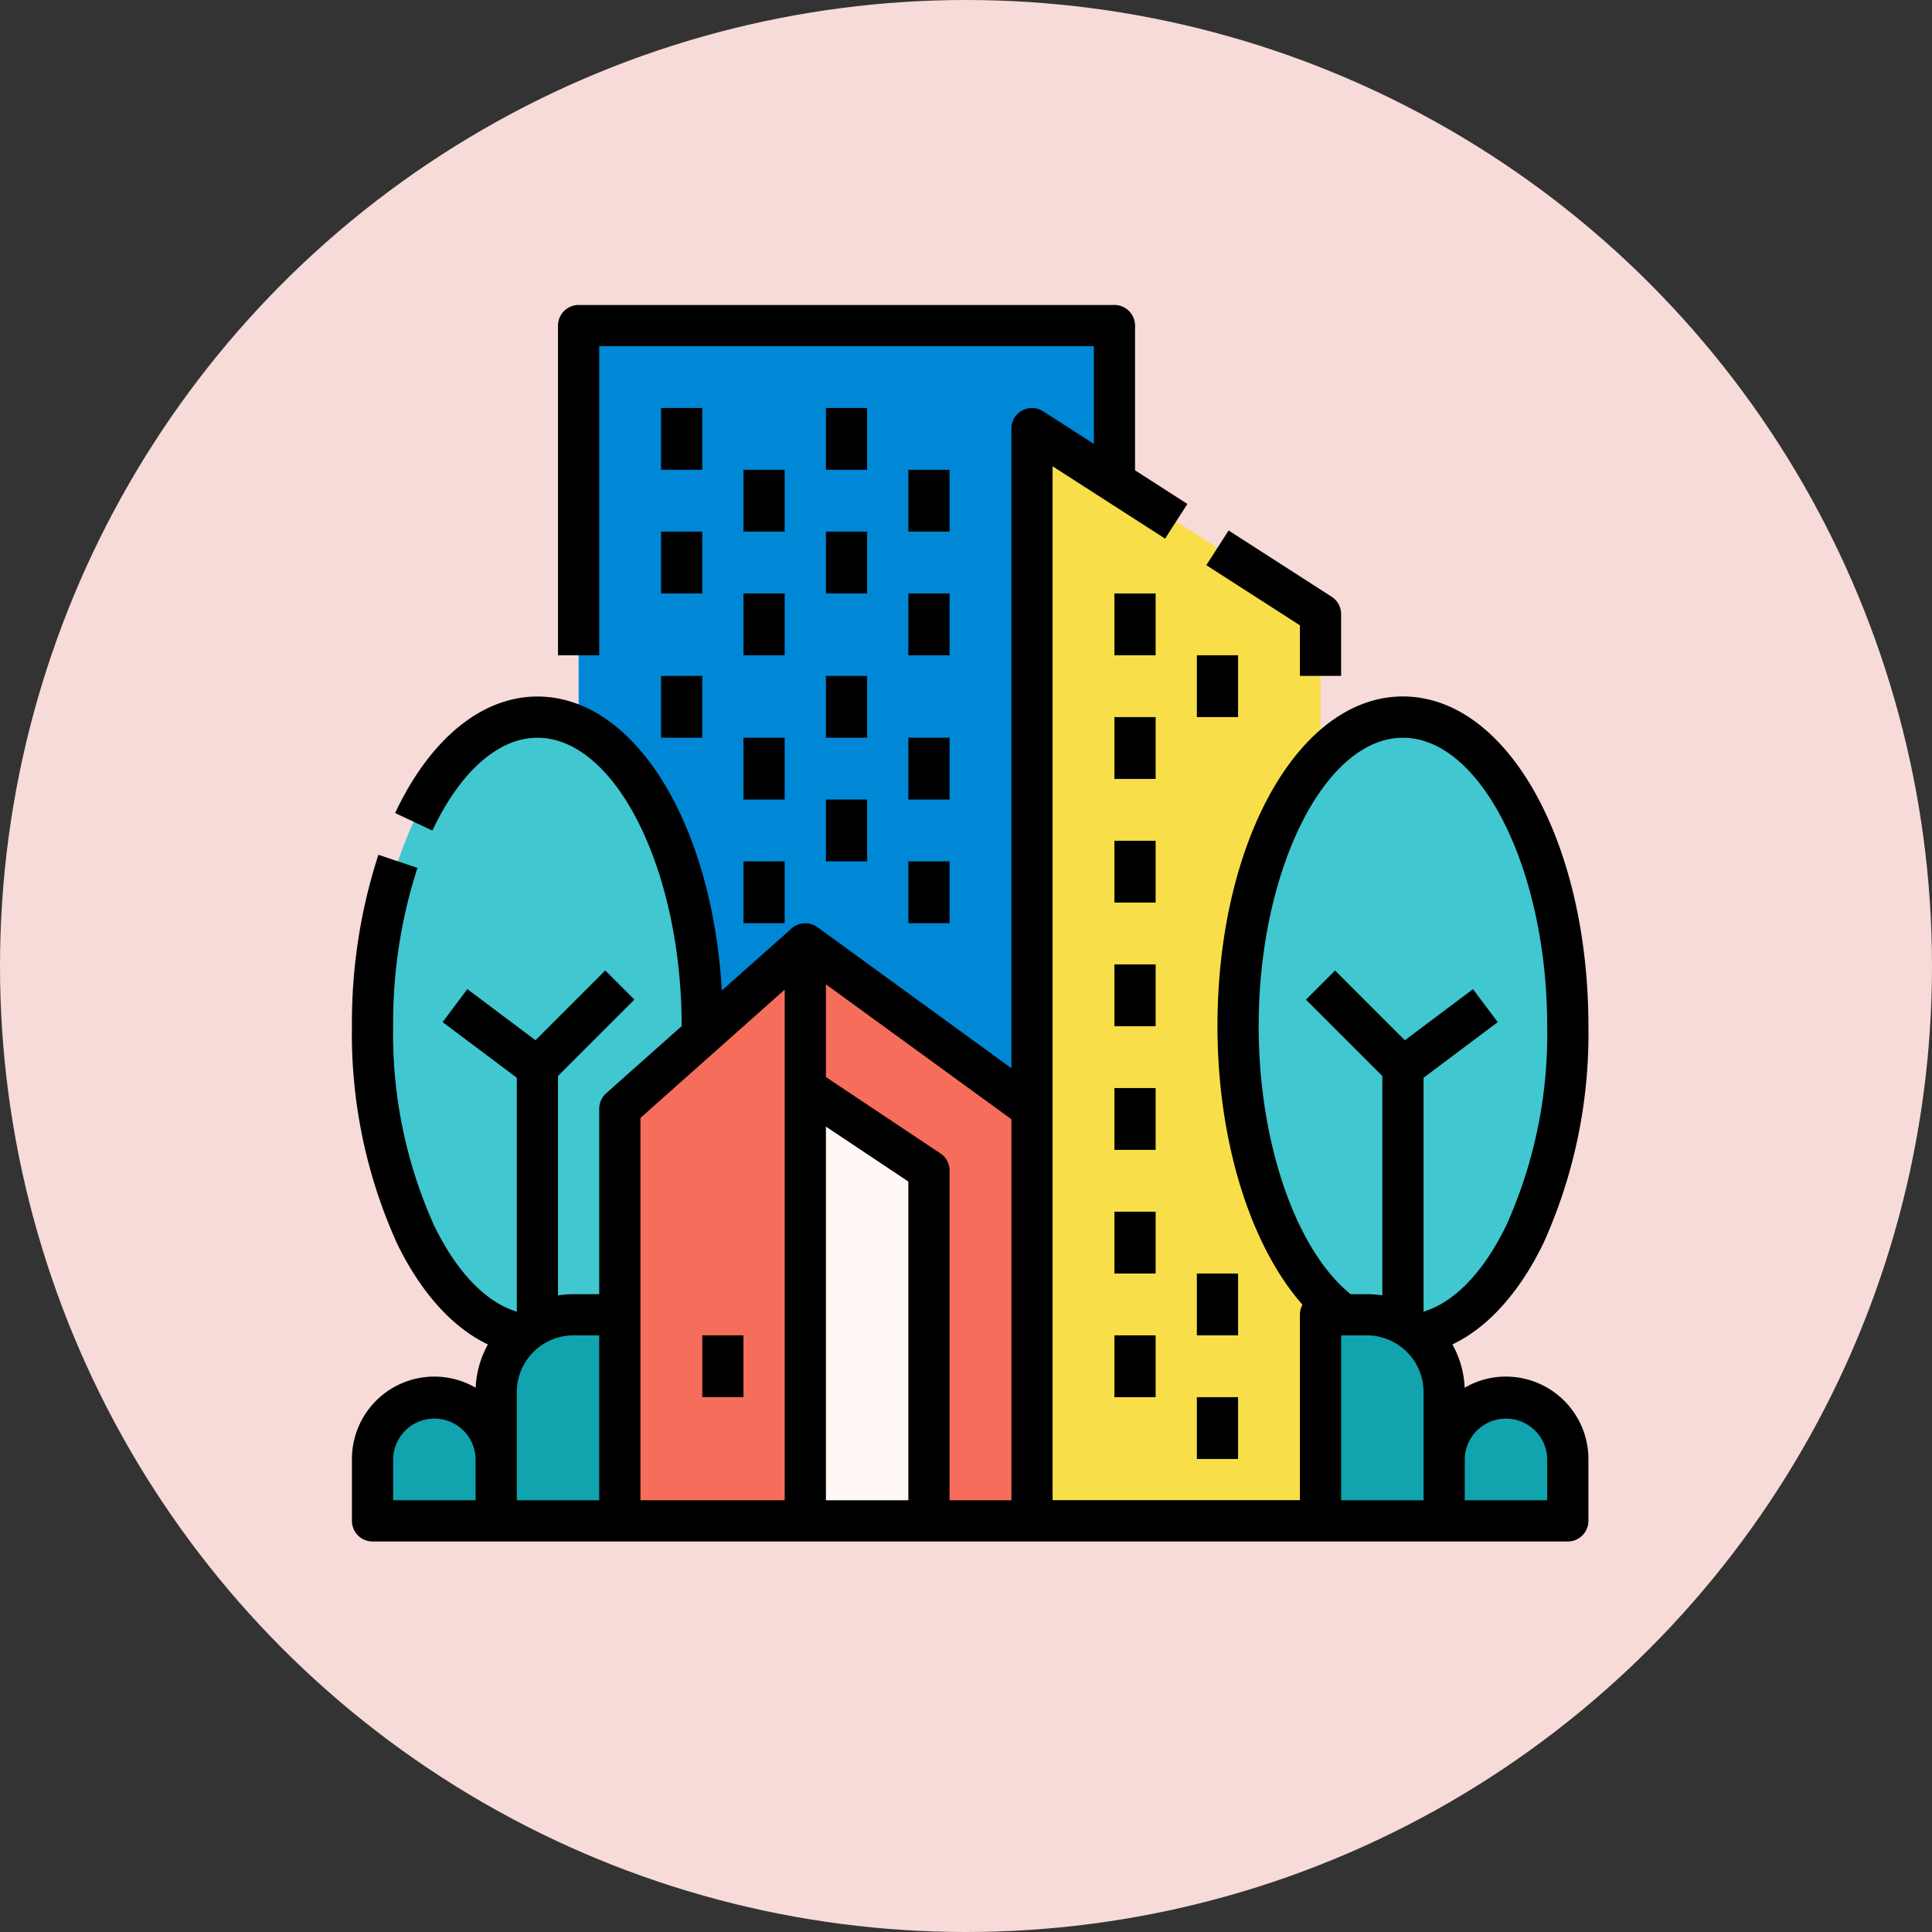 <svg xmlns="http://www.w3.org/2000/svg" width="125" height="125" viewBox="0 0 125 125"><rect x="0" y="0" width="125" height="125" fill="#333333" stroke="none"/><defs><style>.a{fill:#f7dbd9;}.b{fill:#0088d7;}.c{fill:#40c7d0;}.d{fill:#11a3ae;}.e{fill:#f8df49;}.f{fill:#f66e5b;}.g{fill:#fff8f4;}</style></defs><g transform="translate(-4393.417 -2128.035)"><circle class="a" cx="62.5" cy="62.5" r="62.5" transform="translate(4393.417 2128.035)"/><path class="b" d="M4430.854,2149.1h34.666v58.667h-34.666Z"/><ellipse class="c" cx="10.667" cy="20" rx="10.667" ry="20" transform="translate(4417.52 2174.431)"/><path class="d" d="M4430.52,2213.1a5,5,0,0,0-5,5h0v4.333a4,4,0,0,0-8,0v4h16V2213.1Z"/><path class="e" d="M4460.187,2226.431h18.667v-58.666l-18.667-12Z"/><path class="f" d="M4460.187,2226.431H4433.52v-26.666l12-10.667,14.667,10.667Z"/><path class="g" d="M4453.52,2226.431h-8v-28l8,5.334Z"/><ellipse class="c" cx="10.667" cy="20" rx="10.667" ry="20" transform="translate(4473.52 2174.431)"/><path class="d" d="M4490.854,2218.431a4,4,0,0,0-4,4V2218.1a5,5,0,0,0-5-5h-3v13.333h16v-4A4,4,0,0,0,4490.854,2218.431Z"/><path d="M4436.187,2154.431h2.667v4h-2.667Z"/><path d="M4441.52,2158.431h2.667v4h-2.667Z"/><path d="M4436.187,2162.431h2.667v4h-2.667Z"/><path d="M4441.52,2166.431h2.667v4h-2.667Z"/><path d="M4436.187,2171.765h2.667v4h-2.667Z"/><path d="M4441.52,2175.765h2.667v4h-2.667Z"/><path d="M4441.52,2183.765h2.667v4h-2.667Z"/><path d="M4446.854,2154.431h2.666v4h-2.666Z"/><path d="M4452.187,2158.431h2.667v4h-2.667Z"/><path d="M4446.854,2162.431h2.666v4h-2.666Z"/><path d="M4452.187,2166.431h2.667v4h-2.667Z"/><path d="M4446.854,2171.765h2.666v4h-2.666Z"/><path d="M4446.854,2179.765h2.666v4h-2.666Z"/><path d="M4452.187,2175.765h2.667v4h-2.667Z"/><path d="M4452.187,2183.765h2.667v4h-2.667Z"/><path d="M4477.52,2171.765h2.667v-4a1.336,1.336,0,0,0-.612-1.122l-6.667-4.286-1.442,2.244,6.054,3.892Z"/><path d="M4465.52,2166.431h2.667v4h-2.667Z"/><path d="M4465.52,2174.431h2.667v4h-2.667Z"/><path d="M4465.52,2182.431h2.667v4h-2.667Z"/><path d="M4465.52,2190.431h2.667v4h-2.667Z"/><path d="M4465.52,2198.431h2.667v4h-2.667Z"/><path d="M4465.52,2206.431h2.667v4h-2.667Z"/><path d="M4465.52,2214.431h2.667v4h-2.667Z"/><path d="M4470.854,2170.431h2.666v4h-2.666Z"/><path d="M4470.854,2210.431h2.666v4h-2.666Z"/><path d="M4470.854,2218.431h2.666v4h-2.666Z"/><path d="M4438.854,2214.431h2.666v4h-2.666Z"/><path d="M4490.854,2217.1a5.293,5.293,0,0,0-2.673.72,6.3,6.3,0,0,0-.793-2.8c2.285-1.089,4.328-3.342,5.88-6.531a32.857,32.857,0,0,0,2.919-14.06c0-11.962-5.271-21.333-12-21.333s-12,9.371-12,21.333c0,7.4,2.112,14.177,5.5,18.02a1.334,1.334,0,0,0-.167.647v12h-16v-66.891l7.279,4.679,1.442-2.243-3.387-2.178V2149.1a1.334,1.334,0,0,0-1.334-1.333h-34.666a1.334,1.334,0,0,0-1.334,1.333v21.333h2.667v-20h32v6.32l-3.279-2.108a1.333,1.333,0,0,0-2.054,1.122v41.381l-12.55-9.126a1.331,1.331,0,0,0-1.669.082l-4.515,4.013c-.63-10.834-5.645-19.017-11.933-19.017-3.6,0-6.952,2.747-9.206,7.537l2.412,1.135c1.8-3.816,4.273-6.005,6.794-6.005,5.058,0,9.332,8.545,9.333,18.66l-4.885,4.343a1.334,1.334,0,0,0-.448,1v12h-1.667a6.324,6.324,0,0,0-1,.079V2197.65l4.943-4.942-1.886-1.886-4.515,4.516-4.408-3.307-1.6,2.134,4.8,3.6V2212.9c-2-.606-3.883-2.559-5.348-5.57a30.125,30.125,0,0,1-2.652-12.9,32.5,32.5,0,0,1,1.572-10.241l-2.527-.851a35.188,35.188,0,0,0-1.712,11.092,32.835,32.835,0,0,0,2.921,14.063c1.552,3.188,3.593,5.44,5.877,6.528a6.294,6.294,0,0,0-.792,2.8,5.33,5.33,0,0,0-8.006,4.613v4a1.334,1.334,0,0,0,1.333,1.334h77.334a1.334,1.334,0,0,0,1.333-1.334v-4a5.339,5.339,0,0,0-5.333-5.333Zm-32,8h-4v-21.333a1.335,1.335,0,0,0-.594-1.11l-7.406-4.937v-6l12,8.728Zm-40-2.667a2.667,2.667,0,0,1,5.333,0v2.667h-5.333Zm8-4.333a3.671,3.671,0,0,1,3.666-3.667h1.667V2225.1h-5.333Zm8-17.735,9.333-8.3V2225.1h-9.333Zm12,24.735v-24.175l5.333,3.555v20.62Zm37.333-49.333c5.059,0,9.333,8.548,9.333,18.666a30.148,30.148,0,0,1-2.65,12.893c-1.466,3.012-3.348,4.967-5.35,5.573v-15.132l4.8-3.6-1.6-2.134-4.408,3.307-4.516-4.516-1.885,1.886,4.943,4.942v14.194a6.333,6.333,0,0,0-1-.079H4480.8c-3.56-2.882-5.947-9.831-5.947-17.334,0-10.118,4.274-18.666,9.333-18.666Zm-4,38.666h1.667a3.671,3.671,0,0,1,3.666,3.667v7h-5.333Zm13.333,10.667h-5.333v-2.667a2.667,2.667,0,0,1,5.333,0Z"/></g></svg>